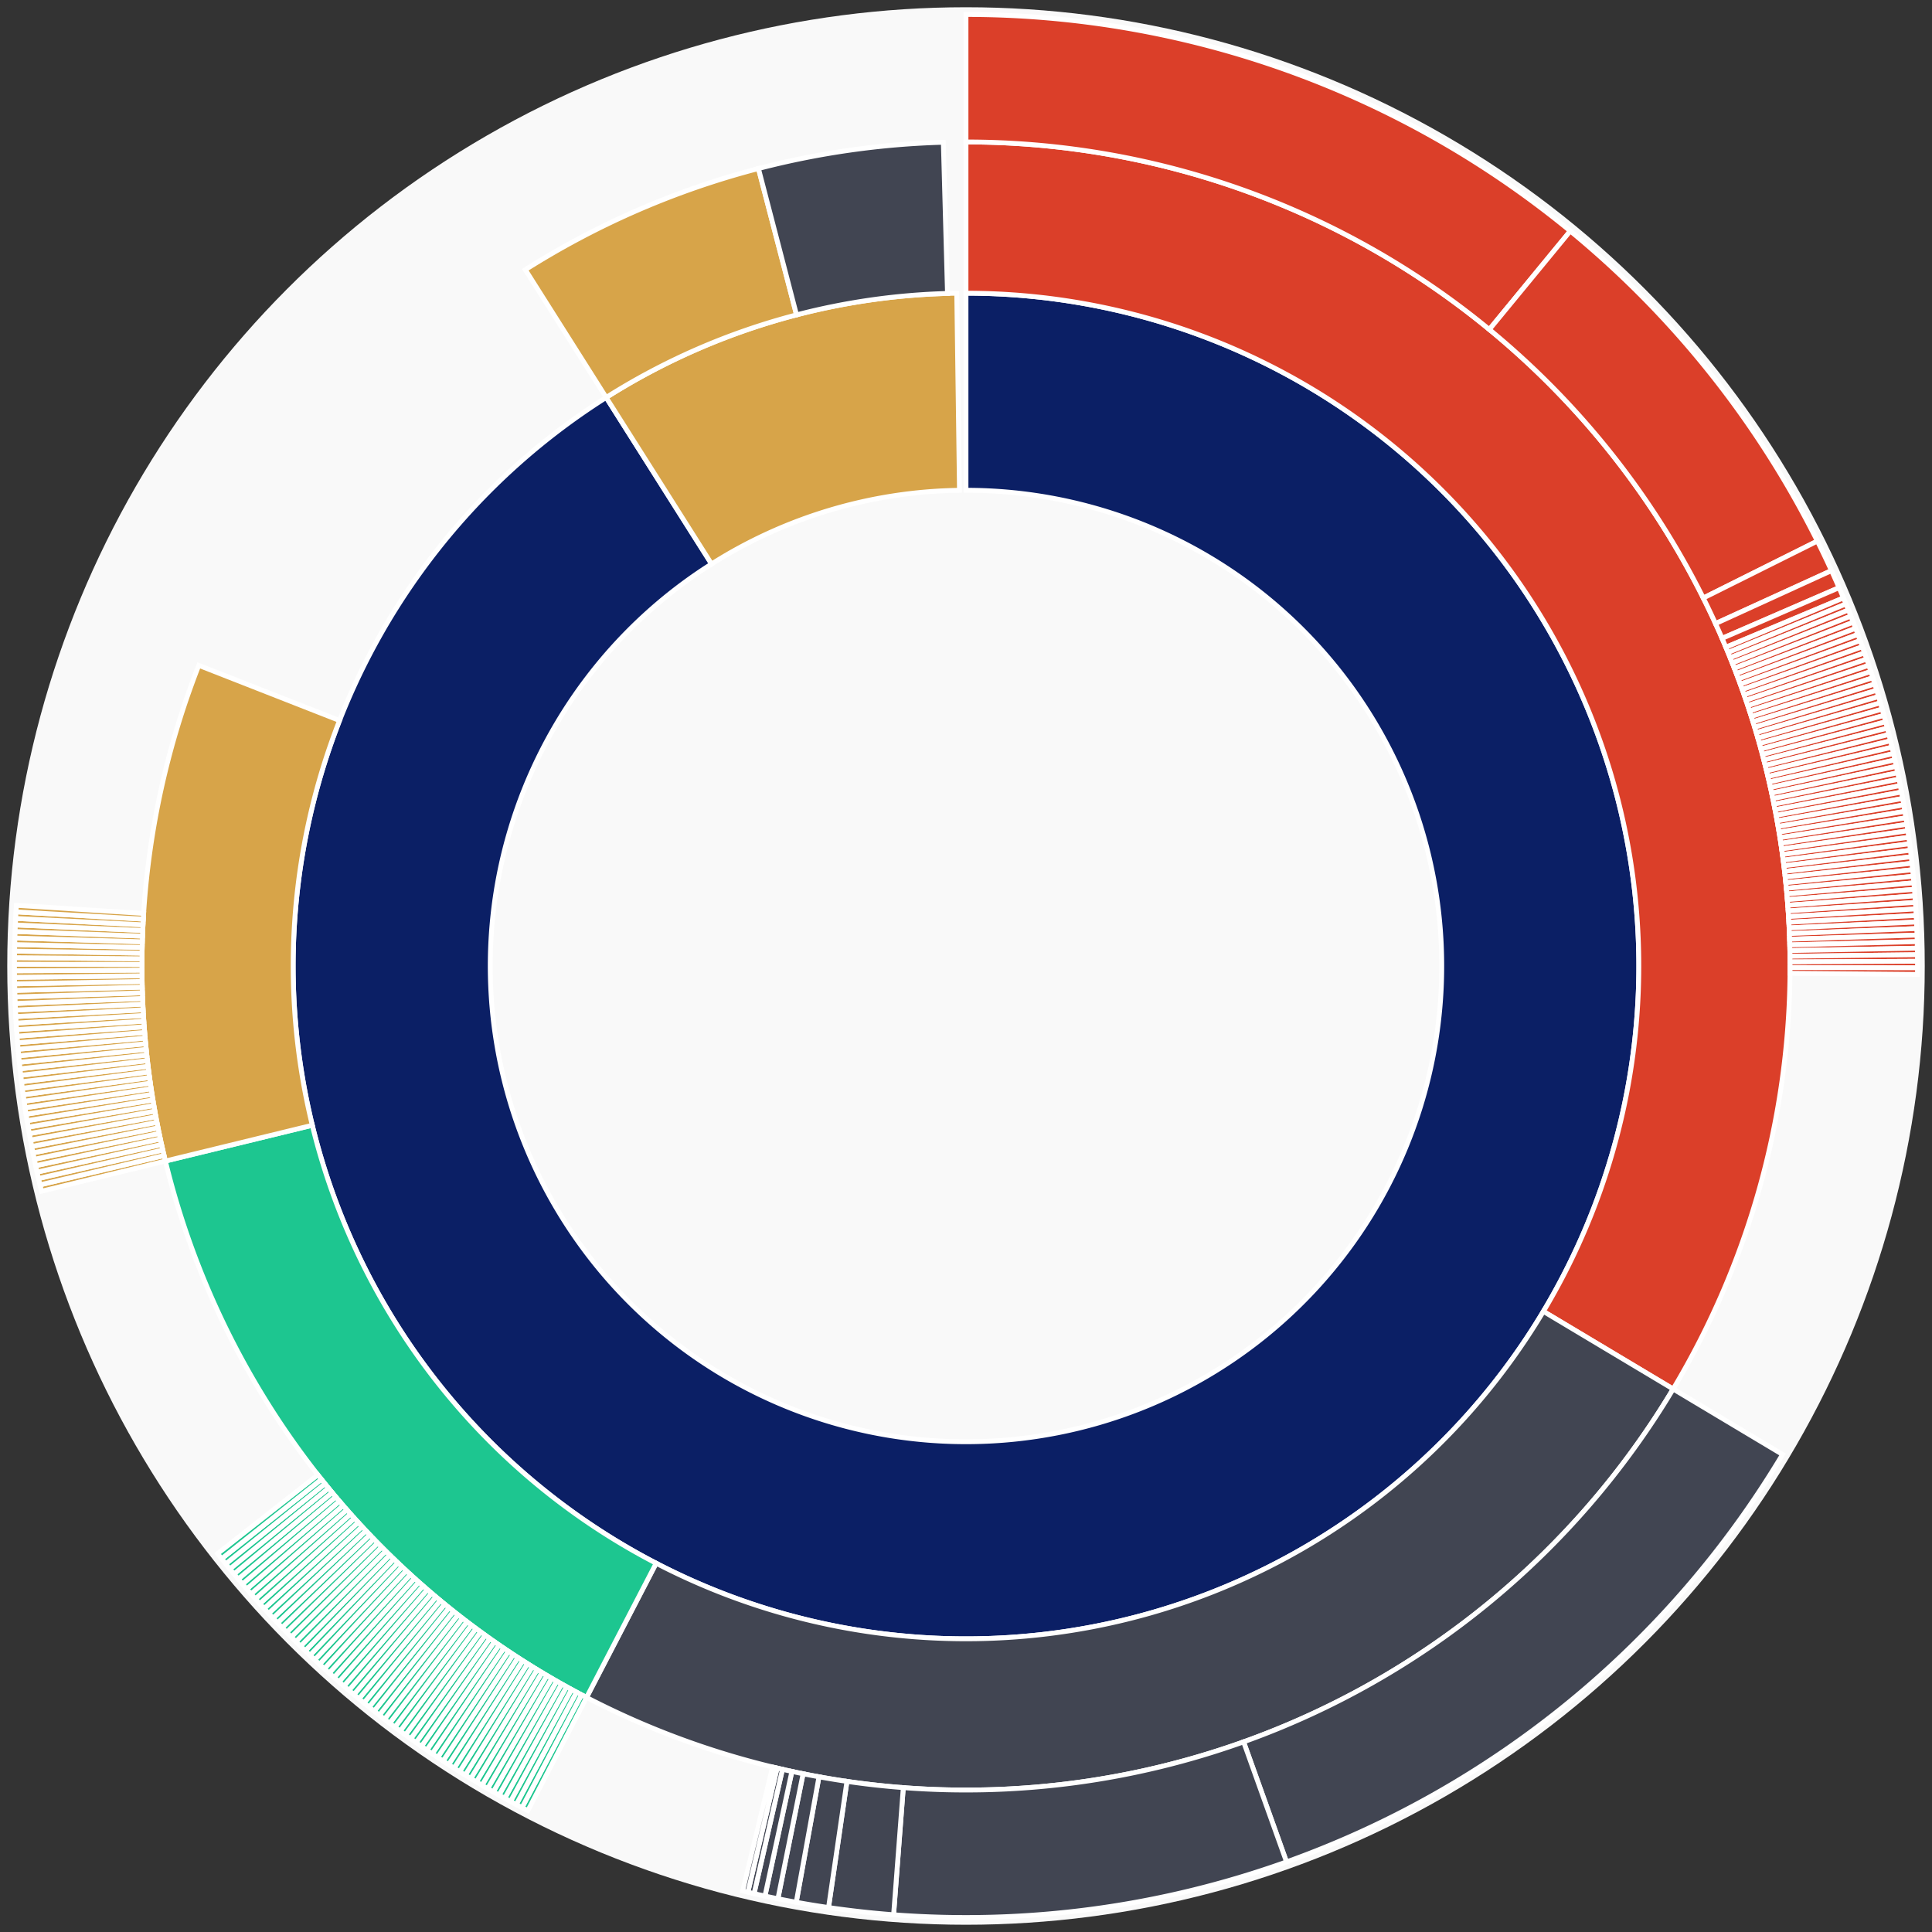 <svg xmlns="http://www.w3.org/2000/svg" width="400" height="400" id="block-7901180"><rect width="100%" height="100%" fill="#333333" stroke="none"/><g id="burst-container" transform="translate(200,200)"><circle r="197" style="fill: #f9f9f9; stroke: #f9f9f9; stroke-width: 3; opacity: 1;" id="circle-base"></circle><path display="none" d="M6.031385485800715e-15,-98.5A98.5,98.5,0,1,1,-6.031385485800715e-15,98.5A98.5,98.5,0,1,1,6.031385485800715e-15,-98.5Z" fill-rule="evenodd" id="p-type-root" style="stroke: #fff; opacity: 1;"></path><path d="M8.529667153919608e-15,-139.3A139.3,139.3,0,1,1,-74.496,-117.707L-52.677,-83.231A98.5,98.5,0,1,0,6.031385485800715e-15,-98.5Z" fill-rule="evenodd" style="fill: #0B1F65; stroke: #fff; opacity: 1;" id="p-type-data"></path><path d="M-74.496,-117.707A139.3,139.3,0,0,1,-1.917,-139.287L-1.356,-98.491A98.5,98.5,0,0,0,-52.677,-83.231Z" fill-rule="evenodd" style="fill: #D7A449; stroke: #fff; opacity: 1;" id="p-type-value"></path><path d="M1.0446666101440332e-14,-170.607A170.607,170.607,0,0,1,146.411,87.582L119.544,71.51A139.3,139.3,0,0,0,8.529667153919608e-15,-139.3Z" fill-rule="evenodd" style="fill: #DB3F29; stroke: #fff; opacity: 1;" id="p-type-functions"></path><path d="M146.411,87.582A170.607,170.607,0,0,1,-78.565,151.441L-64.148,123.651A139.3,139.3,0,0,0,119.544,71.51Z" fill-rule="evenodd" style="fill: #414552; stroke: #fff; opacity: 1;" id="p-type-ether"></path><path d="M-78.565,151.441A170.607,170.607,0,0,1,-165.759,40.383L-135.342,32.972A139.3,139.3,0,0,0,-64.148,123.651Z" fill-rule="evenodd" style="fill: #1DC690; stroke: #fff; opacity: 1;" id="p-type-logs"></path><path d="M-165.759,40.383A170.607,170.607,0,0,1,-158.847,-62.245L-129.698,-50.823A139.3,139.3,0,0,0,-135.342,32.972Z" fill-rule="evenodd" style="fill: #D7A449; stroke: #fff; opacity: 1;" id="p-type-tokenTransfers"></path><path d="M-91.239,-144.16A170.607,170.607,0,0,1,-42.97,-165.107L-35.084,-134.809A139.3,139.3,0,0,0,-74.496,-117.707Z" fill-rule="evenodd" style="fill: #D7A449; stroke: #fff; opacity: 1;" id="p-type-tokenTransfers"></path><path d="M-42.97,-165.107A170.607,170.607,0,0,1,-4.695,-170.542L-3.834,-139.247A139.3,139.3,0,0,0,-35.084,-134.809Z" fill-rule="evenodd" style="fill: #414552; stroke: #fff; opacity: 1;" id="p-type-ether"></path><path d="M1.206277097160143e-14,-197A197,197,0,0,1,125.112,-152.171L108.35,-131.784A170.607,170.607,0,0,0,1.0446666101440332e-14,-170.607Z" fill-rule="evenodd" style="fill: #DB3F29; stroke: #fff; opacity: 1;" id="p-type-functions"></path><path d="M125.112,-152.171A197,197,0,0,1,176.266,-87.973L152.651,-76.187A170.607,170.607,0,0,0,108.35,-131.784Z" fill-rule="evenodd" style="fill: #DB3F29; stroke: #fff; opacity: 1;" id="p-type-functions"></path><path d="M176.266,-87.973A197,197,0,0,1,179.187,-81.86L155.18,-70.893A170.607,170.607,0,0,0,152.651,-76.187Z" fill-rule="evenodd" style="fill: #DB3F29; stroke: #fff; opacity: 1;" id="p-type-functions"></path><path d="M179.187,-81.86A197,197,0,0,1,180.758,-78.329L156.541,-67.835A170.607,170.607,0,0,0,155.18,-70.893Z" fill-rule="evenodd" style="fill: #DB3F29; stroke: #fff; opacity: 1;" id="p-type-functions"></path><path d="M180.758,-78.329A197,197,0,0,1,181.664,-76.205L157.326,-65.995A170.607,170.607,0,0,0,156.541,-67.835Z" fill-rule="evenodd" style="fill: #DB3F29; stroke: #fff; opacity: 1;" id="p-type-functions"></path><path d="M181.664,-76.205A197,197,0,0,1,182.184,-74.953L157.776,-64.911A170.607,170.607,0,0,0,157.326,-65.995Z" fill-rule="evenodd" style="fill: #DB3F29; stroke: #fff; opacity: 1;" id="p-type-functions"></path><path d="M182.184,-74.953A197,197,0,0,1,182.696,-73.698L158.219,-63.824A170.607,170.607,0,0,0,157.776,-64.911Z" fill-rule="evenodd" style="fill: #DB3F29; stroke: #fff; opacity: 1;" id="p-type-functions"></path><path d="M182.696,-73.698A197,197,0,0,1,183.198,-72.439L158.654,-62.734A170.607,170.607,0,0,0,158.219,-63.824Z" fill-rule="evenodd" style="fill: #DB3F29; stroke: #fff; opacity: 1;" id="p-type-functions"></path><path d="M183.198,-72.439A197,197,0,0,1,183.692,-71.176L159.082,-61.641A170.607,170.607,0,0,0,158.654,-62.734Z" fill-rule="evenodd" style="fill: #DB3F29; stroke: #fff; opacity: 1;" id="p-type-functions"></path><path d="M183.692,-71.176A197,197,0,0,1,184.178,-69.911L159.503,-60.544A170.607,170.607,0,0,0,159.082,-61.641Z" fill-rule="evenodd" style="fill: #DB3F29; stroke: #fff; opacity: 1;" id="p-type-functions"></path><path d="M184.178,-69.911A197,197,0,0,1,184.655,-68.642L159.916,-59.445A170.607,170.607,0,0,0,159.503,-60.544Z" fill-rule="evenodd" style="fill: #DB3F29; stroke: #fff; opacity: 1;" id="p-type-functions"></path><path d="M184.655,-68.642A197,197,0,0,1,185.123,-67.369L160.321,-58.344A170.607,170.607,0,0,0,159.916,-59.445Z" fill-rule="evenodd" style="fill: #DB3F29; stroke: #fff; opacity: 1;" id="p-type-functions"></path><path d="M185.123,-67.369A197,197,0,0,1,185.582,-66.094L160.719,-57.239A170.607,170.607,0,0,0,160.321,-58.344Z" fill-rule="evenodd" style="fill: #DB3F29; stroke: #fff; opacity: 1;" id="p-type-functions"></path><path d="M185.582,-66.094A197,197,0,0,1,186.032,-64.815L161.109,-56.132A170.607,170.607,0,0,0,160.719,-57.239Z" fill-rule="evenodd" style="fill: #DB3F29; stroke: #fff; opacity: 1;" id="p-type-functions"></path><path d="M186.032,-64.815A197,197,0,0,1,186.474,-63.534L161.491,-55.022A170.607,170.607,0,0,0,161.109,-56.132Z" fill-rule="evenodd" style="fill: #DB3F29; stroke: #fff; opacity: 1;" id="p-type-functions"></path><path d="M186.474,-63.534A197,197,0,0,1,186.907,-62.249L161.866,-53.909A170.607,170.607,0,0,0,161.491,-55.022Z" fill-rule="evenodd" style="fill: #DB3F29; stroke: #fff; opacity: 1;" id="p-type-functions"></path><path d="M186.907,-62.249A197,197,0,0,1,187.33,-60.961L162.233,-52.794A170.607,170.607,0,0,0,161.866,-53.909Z" fill-rule="evenodd" style="fill: #DB3F29; stroke: #fff; opacity: 1;" id="p-type-functions"></path><path d="M187.33,-60.961A197,197,0,0,1,187.745,-59.671L162.592,-51.677A170.607,170.607,0,0,0,162.233,-52.794Z" fill-rule="evenodd" style="fill: #DB3F29; stroke: #fff; opacity: 1;" id="p-type-functions"></path><path d="M187.745,-59.671A197,197,0,0,1,188.152,-58.378L162.944,-50.557A170.607,170.607,0,0,0,162.592,-51.677Z" fill-rule="evenodd" style="fill: #DB3F29; stroke: #fff; opacity: 1;" id="p-type-functions"></path><path d="M188.152,-58.378A197,197,0,0,1,188.549,-57.082L163.288,-49.434A170.607,170.607,0,0,0,162.944,-50.557Z" fill-rule="evenodd" style="fill: #DB3F29; stroke: #fff; opacity: 1;" id="p-type-functions"></path><path d="M188.549,-57.082A197,197,0,0,1,188.937,-55.783L163.624,-48.309A170.607,170.607,0,0,0,163.288,-49.434Z" fill-rule="evenodd" style="fill: #DB3F29; stroke: #fff; opacity: 1;" id="p-type-functions"></path><path d="M188.937,-55.783A197,197,0,0,1,189.317,-54.481L163.953,-47.182A170.607,170.607,0,0,0,163.624,-48.309Z" fill-rule="evenodd" style="fill: #DB3F29; stroke: #fff; opacity: 1;" id="p-type-functions"></path><path d="M189.317,-54.481A197,197,0,0,1,189.687,-53.177L164.274,-46.053A170.607,170.607,0,0,0,163.953,-47.182Z" fill-rule="evenodd" style="fill: #DB3F29; stroke: #fff; opacity: 1;" id="p-type-functions"></path><path d="M189.687,-53.177A197,197,0,0,1,190.048,-51.871L164.587,-44.921A170.607,170.607,0,0,0,164.274,-46.053Z" fill-rule="evenodd" style="fill: #DB3F29; stroke: #fff; opacity: 1;" id="p-type-functions"></path><path d="M190.048,-51.871A197,197,0,0,1,190.401,-50.562L164.892,-43.788A170.607,170.607,0,0,0,164.587,-44.921Z" fill-rule="evenodd" style="fill: #DB3F29; stroke: #fff; opacity: 1;" id="p-type-functions"></path><path d="M190.401,-50.562A197,197,0,0,1,190.744,-49.251L165.189,-42.652A170.607,170.607,0,0,0,164.892,-43.788Z" fill-rule="evenodd" style="fill: #DB3F29; stroke: #fff; opacity: 1;" id="p-type-functions"></path><path d="M190.744,-49.251A197,197,0,0,1,191.079,-47.937L165.479,-41.514A170.607,170.607,0,0,0,165.189,-42.652Z" fill-rule="evenodd" style="fill: #DB3F29; stroke: #fff; opacity: 1;" id="p-type-functions"></path><path d="M191.079,-47.937A197,197,0,0,1,191.404,-46.621L165.761,-40.375A170.607,170.607,0,0,0,165.479,-41.514Z" fill-rule="evenodd" style="fill: #DB3F29; stroke: #fff; opacity: 1;" id="p-type-functions"></path><path d="M191.404,-46.621A197,197,0,0,1,191.72,-45.303L166.035,-39.233A170.607,170.607,0,0,0,165.761,-40.375Z" fill-rule="evenodd" style="fill: #DB3F29; stroke: #fff; opacity: 1;" id="p-type-functions"></path><path d="M191.72,-45.303A197,197,0,0,1,192.027,-43.982L166.301,-38.09A170.607,170.607,0,0,0,166.035,-39.233Z" fill-rule="evenodd" style="fill: #DB3F29; stroke: #fff; opacity: 1;" id="p-type-functions"></path><path d="M192.027,-43.982A197,197,0,0,1,192.326,-42.66L166.559,-36.945A170.607,170.607,0,0,0,166.301,-38.09Z" fill-rule="evenodd" style="fill: #DB3F29; stroke: #fff; opacity: 1;" id="p-type-functions"></path><path d="M192.326,-42.66A197,197,0,0,1,192.615,-41.335L166.809,-35.798A170.607,170.607,0,0,0,166.559,-36.945Z" fill-rule="evenodd" style="fill: #DB3F29; stroke: #fff; opacity: 1;" id="p-type-functions"></path><path d="M192.615,-41.335A197,197,0,0,1,192.894,-40.009L167.052,-34.649A170.607,170.607,0,0,0,166.809,-35.798Z" fill-rule="evenodd" style="fill: #DB3F29; stroke: #fff; opacity: 1;" id="p-type-functions"></path><path d="M192.894,-40.009A197,197,0,0,1,193.165,-38.681L167.286,-33.499A170.607,170.607,0,0,0,167.052,-34.649Z" fill-rule="evenodd" style="fill: #DB3F29; stroke: #fff; opacity: 1;" id="p-type-functions"></path><path d="M193.165,-38.681A197,197,0,0,1,193.427,-37.351L167.513,-32.347A170.607,170.607,0,0,0,167.286,-33.499Z" fill-rule="evenodd" style="fill: #DB3F29; stroke: #fff; opacity: 1;" id="p-type-functions"></path><path d="M193.427,-37.351A197,197,0,0,1,193.679,-36.019L167.731,-31.193A170.607,170.607,0,0,0,167.513,-32.347Z" fill-rule="evenodd" style="fill: #DB3F29; stroke: #fff; opacity: 1;" id="p-type-functions"></path><path d="M193.679,-36.019A197,197,0,0,1,193.922,-34.685L167.942,-30.038A170.607,170.607,0,0,0,167.731,-31.193Z" fill-rule="evenodd" style="fill: #DB3F29; stroke: #fff; opacity: 1;" id="p-type-functions"></path><path d="M193.922,-34.685A197,197,0,0,1,194.157,-33.35L168.145,-28.882A170.607,170.607,0,0,0,167.942,-30.038Z" fill-rule="evenodd" style="fill: #DB3F29; stroke: #fff; opacity: 1;" id="p-type-functions"></path><path d="M194.157,-33.35A197,197,0,0,1,194.381,-32.013L168.339,-27.724A170.607,170.607,0,0,0,168.145,-28.882Z" fill-rule="evenodd" style="fill: #DB3F29; stroke: #fff; opacity: 1;" id="p-type-functions"></path><path d="M194.381,-32.013A197,197,0,0,1,194.597,-30.675L168.526,-26.565A170.607,170.607,0,0,0,168.339,-27.724Z" fill-rule="evenodd" style="fill: #DB3F29; stroke: #fff; opacity: 1;" id="p-type-functions"></path><path d="M194.597,-30.675A197,197,0,0,1,194.804,-29.335L168.705,-25.405A170.607,170.607,0,0,0,168.526,-26.565Z" fill-rule="evenodd" style="fill: #DB3F29; stroke: #fff; opacity: 1;" id="p-type-functions"></path><path d="M194.804,-29.335A197,197,0,0,1,195.001,-27.994L168.876,-24.243A170.607,170.607,0,0,0,168.705,-25.405Z" fill-rule="evenodd" style="fill: #DB3F29; stroke: #fff; opacity: 1;" id="p-type-functions"></path><path d="M195.001,-27.994A197,197,0,0,1,195.189,-26.651L169.039,-23.081A170.607,170.607,0,0,0,168.876,-24.243Z" fill-rule="evenodd" style="fill: #DB3F29; stroke: #fff; opacity: 1;" id="p-type-functions"></path><path d="M195.189,-26.651A197,197,0,0,1,195.368,-25.308L169.193,-21.917A170.607,170.607,0,0,0,169.039,-23.081Z" fill-rule="evenodd" style="fill: #DB3F29; stroke: #fff; opacity: 1;" id="p-type-functions"></path><path d="M195.368,-25.308A197,197,0,0,1,195.537,-23.963L169.34,-20.752A170.607,170.607,0,0,0,169.193,-21.917Z" fill-rule="evenodd" style="fill: #DB3F29; stroke: #fff; opacity: 1;" id="p-type-functions"></path><path d="M195.537,-23.963A197,197,0,0,1,195.697,-22.617L169.479,-19.587A170.607,170.607,0,0,0,169.34,-20.752Z" fill-rule="evenodd" style="fill: #DB3F29; stroke: #fff; opacity: 1;" id="p-type-functions"></path><path d="M195.697,-22.617A197,197,0,0,1,195.848,-21.269L169.61,-18.42A170.607,170.607,0,0,0,169.479,-19.587Z" fill-rule="evenodd" style="fill: #DB3F29; stroke: #fff; opacity: 1;" id="p-type-functions"></path><path d="M195.848,-21.269A197,197,0,0,1,195.99,-19.921L169.732,-17.252A170.607,170.607,0,0,0,169.61,-18.42Z" fill-rule="evenodd" style="fill: #DB3F29; stroke: #fff; opacity: 1;" id="p-type-functions"></path><path d="M195.99,-19.921A197,197,0,0,1,196.123,-18.572L169.847,-16.084A170.607,170.607,0,0,0,169.732,-17.252Z" fill-rule="evenodd" style="fill: #DB3F29; stroke: #fff; opacity: 1;" id="p-type-functions"></path><path d="M196.123,-18.572A197,197,0,0,1,196.246,-17.222L169.954,-14.915A170.607,170.607,0,0,0,169.847,-16.084Z" fill-rule="evenodd" style="fill: #DB3F29; stroke: #fff; opacity: 1;" id="p-type-functions"></path><path d="M196.246,-17.222A197,197,0,0,1,196.36,-15.871L170.052,-13.745A170.607,170.607,0,0,0,169.954,-14.915Z" fill-rule="evenodd" style="fill: #DB3F29; stroke: #fff; opacity: 1;" id="p-type-functions"></path><path d="M196.36,-15.871A197,197,0,0,1,196.464,-14.52L170.143,-12.575A170.607,170.607,0,0,0,170.052,-13.745Z" fill-rule="evenodd" style="fill: #DB3F29; stroke: #fff; opacity: 1;" id="p-type-functions"></path><path d="M196.464,-14.52A197,197,0,0,1,196.559,-13.168L170.225,-11.403A170.607,170.607,0,0,0,170.143,-12.575Z" fill-rule="evenodd" style="fill: #DB3F29; stroke: #fff; opacity: 1;" id="p-type-functions"></path><path d="M196.559,-13.168A197,197,0,0,1,196.645,-11.815L170.3,-10.232A170.607,170.607,0,0,0,170.225,-11.403Z" fill-rule="evenodd" style="fill: #DB3F29; stroke: #fff; opacity: 1;" id="p-type-functions"></path><path d="M196.645,-11.815A197,197,0,0,1,196.722,-10.461L170.366,-9.06A170.607,170.607,0,0,0,170.3,-10.232Z" fill-rule="evenodd" style="fill: #DB3F29; stroke: #fff; opacity: 1;" id="p-type-functions"></path><path d="M196.722,-10.461A197,197,0,0,1,196.789,-9.107L170.425,-7.887A170.607,170.607,0,0,0,170.366,-9.06Z" fill-rule="evenodd" style="fill: #DB3F29; stroke: #fff; opacity: 1;" id="p-type-functions"></path><path d="M196.789,-9.107A197,197,0,0,1,196.847,-7.753L170.475,-6.714A170.607,170.607,0,0,0,170.425,-7.887Z" fill-rule="evenodd" style="fill: #DB3F29; stroke: #fff; opacity: 1;" id="p-type-functions"></path><path d="M196.847,-7.753A197,197,0,0,1,196.896,-6.398L170.517,-5.541A170.607,170.607,0,0,0,170.475,-6.714Z" fill-rule="evenodd" style="fill: #DB3F29; stroke: #fff; opacity: 1;" id="p-type-functions"></path><path d="M196.896,-6.398A197,197,0,0,1,196.935,-5.043L170.551,-4.368A170.607,170.607,0,0,0,170.517,-5.541Z" fill-rule="evenodd" style="fill: #DB3F29; stroke: #fff; opacity: 1;" id="p-type-functions"></path><path d="M196.935,-5.043A197,197,0,0,1,196.965,-3.688L170.577,-3.194A170.607,170.607,0,0,0,170.551,-4.368Z" fill-rule="evenodd" style="fill: #DB3F29; stroke: #fff; opacity: 1;" id="p-type-functions"></path><path d="M196.965,-3.688A197,197,0,0,1,196.986,-2.333L170.595,-2.02A170.607,170.607,0,0,0,170.577,-3.194Z" fill-rule="evenodd" style="fill: #DB3F29; stroke: #fff; opacity: 1;" id="p-type-functions"></path><path d="M196.986,-2.333A197,197,0,0,1,196.998,-0.977L170.605,-0.846A170.607,170.607,0,0,0,170.595,-2.02Z" fill-rule="evenodd" style="fill: #DB3F29; stroke: #fff; opacity: 1;" id="p-type-functions"></path><path d="M196.998,-0.977A197,197,0,0,1,197,0.379L170.607,0.328A170.607,170.607,0,0,0,170.605,-0.846Z" fill-rule="evenodd" style="fill: #DB3F29; stroke: #fff; opacity: 1;" id="p-type-functions"></path><path d="M197,0.379A197,197,0,0,1,196.992,1.734L170.6,1.502A170.607,170.607,0,0,0,170.607,0.328Z" fill-rule="evenodd" style="fill: #DB3F29; stroke: #fff; opacity: 1;" id="p-type-functions"></path><path d="M169.061,101.131A197,197,0,0,1,66.363,185.486L57.472,160.635A170.607,170.607,0,0,0,146.411,87.582Z" fill-rule="evenodd" style="fill: #414552; stroke: #fff; opacity: 1;" id="p-type-ether"></path><path d="M66.363,185.486A197,197,0,0,1,-14.99,196.429L-12.982,170.112A170.607,170.607,0,0,0,57.472,160.635Z" fill-rule="evenodd" style="fill: #414552; stroke: #fff; opacity: 1;" id="p-type-ether"></path><path d="M-14.99,196.429A197,197,0,0,1,-28.461,194.933L-24.648,168.817A170.607,170.607,0,0,0,-12.982,170.112Z" fill-rule="evenodd" style="fill: #414552; stroke: #fff; opacity: 1;" id="p-type-ether"></path><path d="M-28.461,194.933A197,197,0,0,1,-35.147,193.839L-30.438,167.87A170.607,170.607,0,0,0,-24.648,168.817Z" fill-rule="evenodd" style="fill: #414552; stroke: #fff; opacity: 1;" id="p-type-ether"></path><path d="M-35.147,193.839A197,197,0,0,1,-38.943,193.113L-33.726,167.24A170.607,170.607,0,0,0,-30.438,167.87Z" fill-rule="evenodd" style="fill: #414552; stroke: #fff; opacity: 1;" id="p-type-ether"></path><path d="M-38.943,193.113A197,197,0,0,1,-41.623,192.553L-36.047,166.755A170.607,170.607,0,0,0,-33.726,167.24Z" fill-rule="evenodd" style="fill: #414552; stroke: #fff; opacity: 1;" id="p-type-ether"></path><path d="M-41.623,192.553A197,197,0,0,1,-43.878,192.051L-37.999,166.321A170.607,170.607,0,0,0,-36.047,166.755Z" fill-rule="evenodd" style="fill: #414552; stroke: #fff; opacity: 1;" id="p-type-ether"></path><path d="M-43.878,192.051A197,197,0,0,1,-45.16,191.754L-39.109,166.064A170.607,170.607,0,0,0,-37.999,166.321Z" fill-rule="evenodd" style="fill: #414552; stroke: #fff; opacity: 1;" id="p-type-ether"></path><path d="M-45.16,191.754A197,197,0,0,1,-46.238,191.497L-40.043,165.841A170.607,170.607,0,0,0,-39.109,166.064Z" fill-rule="evenodd" style="fill: #414552; stroke: #fff; opacity: 1;" id="p-type-ether"></path><path d="M-90.719,174.869A197,197,0,0,1,-91.92,174.24L-79.605,150.897A170.607,170.607,0,0,0,-78.565,151.441Z" fill-rule="evenodd" style="fill: #1DC690; stroke: #fff; opacity: 1;" id="p-type-logs"></path><path d="M-91.92,174.24A197,197,0,0,1,-93.117,173.604L-80.642,150.345A170.607,170.607,0,0,0,-79.605,150.897Z" fill-rule="evenodd" style="fill: #1DC690; stroke: #fff; opacity: 1;" id="p-type-logs"></path><path d="M-93.117,173.604A197,197,0,0,1,-94.309,172.959L-81.674,149.787A170.607,170.607,0,0,0,-80.642,150.345Z" fill-rule="evenodd" style="fill: #1DC690; stroke: #fff; opacity: 1;" id="p-type-logs"></path><path d="M-94.309,172.959A197,197,0,0,1,-95.497,172.306L-82.703,149.221A170.607,170.607,0,0,0,-81.674,149.787Z" fill-rule="evenodd" style="fill: #1DC690; stroke: #fff; opacity: 1;" id="p-type-logs"></path><path d="M-95.497,172.306A197,197,0,0,1,-96.681,171.645L-83.728,148.649A170.607,170.607,0,0,0,-82.703,149.221Z" fill-rule="evenodd" style="fill: #1DC690; stroke: #fff; opacity: 1;" id="p-type-logs"></path><path d="M-96.681,171.645A197,197,0,0,1,-97.859,170.975L-84.749,148.069A170.607,170.607,0,0,0,-83.728,148.649Z" fill-rule="evenodd" style="fill: #1DC690; stroke: #fff; opacity: 1;" id="p-type-logs"></path><path d="M-97.859,170.975A197,197,0,0,1,-99.034,170.298L-85.766,147.482A170.607,170.607,0,0,0,-84.749,148.069Z" fill-rule="evenodd" style="fill: #1DC690; stroke: #fff; opacity: 1;" id="p-type-logs"></path><path d="M-99.034,170.298A197,197,0,0,1,-100.203,169.612L-86.778,146.889A170.607,170.607,0,0,0,-85.766,147.482Z" fill-rule="evenodd" style="fill: #1DC690; stroke: #fff; opacity: 1;" id="p-type-logs"></path><path d="M-100.203,169.612A197,197,0,0,1,-101.368,168.919L-87.787,146.288A170.607,170.607,0,0,0,-86.778,146.889Z" fill-rule="evenodd" style="fill: #1DC690; stroke: #fff; opacity: 1;" id="p-type-logs"></path><path d="M-101.368,168.919A197,197,0,0,1,-102.528,168.217L-88.792,145.68A170.607,170.607,0,0,0,-87.787,146.288Z" fill-rule="evenodd" style="fill: #1DC690; stroke: #fff; opacity: 1;" id="p-type-logs"></path><path d="M-102.528,168.217A197,197,0,0,1,-103.683,167.508L-89.792,145.066A170.607,170.607,0,0,0,-88.792,145.68Z" fill-rule="evenodd" style="fill: #1DC690; stroke: #fff; opacity: 1;" id="p-type-logs"></path><path d="M-103.683,167.508A197,197,0,0,1,-104.833,166.79L-90.788,144.445A170.607,170.607,0,0,0,-89.792,145.066Z" fill-rule="evenodd" style="fill: #1DC690; stroke: #fff; opacity: 1;" id="p-type-logs"></path><path d="M-104.833,166.79A197,197,0,0,1,-105.978,166.065L-91.78,143.817A170.607,170.607,0,0,0,-90.788,144.445Z" fill-rule="evenodd" style="fill: #1DC690; stroke: #fff; opacity: 1;" id="p-type-logs"></path><path d="M-105.978,166.065A197,197,0,0,1,-107.118,165.332L-92.767,143.182A170.607,170.607,0,0,0,-91.78,143.817Z" fill-rule="evenodd" style="fill: #1DC690; stroke: #fff; opacity: 1;" id="p-type-logs"></path><path d="M-107.118,165.332A197,197,0,0,1,-108.254,164.591L-93.75,142.54A170.607,170.607,0,0,0,-92.767,143.182Z" fill-rule="evenodd" style="fill: #1DC690; stroke: #fff; opacity: 1;" id="p-type-logs"></path><path d="M-108.254,164.591A197,197,0,0,1,-109.384,163.842L-94.729,141.891A170.607,170.607,0,0,0,-93.75,142.54Z" fill-rule="evenodd" style="fill: #1DC690; stroke: #fff; opacity: 1;" id="p-type-logs"></path><path d="M-109.384,163.842A197,197,0,0,1,-110.508,163.086L-95.703,141.236A170.607,170.607,0,0,0,-94.729,141.891Z" fill-rule="evenodd" style="fill: #1DC690; stroke: #fff; opacity: 1;" id="p-type-logs"></path><path d="M-110.508,163.086A197,197,0,0,1,-111.628,162.321L-96.673,140.574A170.607,170.607,0,0,0,-95.703,141.236Z" fill-rule="evenodd" style="fill: #1DC690; stroke: #fff; opacity: 1;" id="p-type-logs"></path><path d="M-111.628,162.321A197,197,0,0,1,-112.742,161.549L-97.638,139.906A170.607,170.607,0,0,0,-96.673,140.574Z" fill-rule="evenodd" style="fill: #1DC690; stroke: #fff; opacity: 1;" id="p-type-logs"></path><path d="M-112.742,161.549A197,197,0,0,1,-113.851,160.77L-98.598,139.231A170.607,170.607,0,0,0,-97.638,139.906Z" fill-rule="evenodd" style="fill: #1DC690; stroke: #fff; opacity: 1;" id="p-type-logs"></path><path d="M-113.851,160.77A197,197,0,0,1,-114.955,159.982L-99.554,138.549A170.607,170.607,0,0,0,-98.598,139.231Z" fill-rule="evenodd" style="fill: #1DC690; stroke: #fff; opacity: 1;" id="p-type-logs"></path><path d="M-114.955,159.982A197,197,0,0,1,-116.053,159.188L-100.505,137.861A170.607,170.607,0,0,0,-99.554,138.549Z" fill-rule="evenodd" style="fill: #1DC690; stroke: #fff; opacity: 1;" id="p-type-logs"></path><path d="M-116.053,159.188A197,197,0,0,1,-117.146,158.385L-101.451,137.166A170.607,170.607,0,0,0,-100.505,137.861Z" fill-rule="evenodd" style="fill: #1DC690; stroke: #fff; opacity: 1;" id="p-type-logs"></path><path d="M-117.146,158.385A197,197,0,0,1,-118.233,157.575L-102.393,136.464A170.607,170.607,0,0,0,-101.451,137.166Z" fill-rule="evenodd" style="fill: #1DC690; stroke: #fff; opacity: 1;" id="p-type-logs"></path><path d="M-118.233,157.575A197,197,0,0,1,-119.314,156.758L-103.329,135.756A170.607,170.607,0,0,0,-102.393,136.464Z" fill-rule="evenodd" style="fill: #1DC690; stroke: #fff; opacity: 1;" id="p-type-logs"></path><path d="M-119.314,156.758A197,197,0,0,1,-120.39,155.933L-104.261,135.042A170.607,170.607,0,0,0,-103.329,135.756Z" fill-rule="evenodd" style="fill: #1DC690; stroke: #fff; opacity: 1;" id="p-type-logs"></path><path d="M-120.39,155.933A197,197,0,0,1,-121.46,155.101L-105.188,134.322A170.607,170.607,0,0,0,-104.261,135.042Z" fill-rule="evenodd" style="fill: #1DC690; stroke: #fff; opacity: 1;" id="p-type-logs"></path><path d="M-121.46,155.101A197,197,0,0,1,-122.525,154.262L-106.109,133.595A170.607,170.607,0,0,0,-105.188,134.322Z" fill-rule="evenodd" style="fill: #1DC690; stroke: #fff; opacity: 1;" id="p-type-logs"></path><path d="M-122.525,154.262A197,197,0,0,1,-123.583,153.415L-107.026,132.861A170.607,170.607,0,0,0,-106.109,133.595Z" fill-rule="evenodd" style="fill: #1DC690; stroke: #fff; opacity: 1;" id="p-type-logs"></path><path d="M-123.583,153.415A197,197,0,0,1,-124.636,152.561L-107.938,132.122A170.607,170.607,0,0,0,-107.026,132.861Z" fill-rule="evenodd" style="fill: #1DC690; stroke: #fff; opacity: 1;" id="p-type-logs"></path><path d="M-124.636,152.561A197,197,0,0,1,-125.683,151.7L-108.845,131.376A170.607,170.607,0,0,0,-107.938,132.122Z" fill-rule="evenodd" style="fill: #1DC690; stroke: #fff; opacity: 1;" id="p-type-logs"></path><path d="M-125.683,151.7A197,197,0,0,1,-126.724,150.831L-109.746,130.624A170.607,170.607,0,0,0,-108.845,131.376Z" fill-rule="evenodd" style="fill: #1DC690; stroke: #fff; opacity: 1;" id="p-type-logs"></path><path d="M-126.724,150.831A197,197,0,0,1,-127.759,149.956L-110.642,129.865A170.607,170.607,0,0,0,-109.746,130.624Z" fill-rule="evenodd" style="fill: #1DC690; stroke: #fff; opacity: 1;" id="p-type-logs"></path><path d="M-127.759,149.956A197,197,0,0,1,-128.787,149.073L-111.533,129.101A170.607,170.607,0,0,0,-110.642,129.865Z" fill-rule="evenodd" style="fill: #1DC690; stroke: #fff; opacity: 1;" id="p-type-logs"></path><path d="M-128.787,149.073A197,197,0,0,1,-129.81,148.183L-112.419,128.331A170.607,170.607,0,0,0,-111.533,129.101Z" fill-rule="evenodd" style="fill: #1DC690; stroke: #fff; opacity: 1;" id="p-type-logs"></path><path d="M-129.81,148.183A197,197,0,0,1,-130.827,147.287L-113.299,127.554A170.607,170.607,0,0,0,-112.419,128.331Z" fill-rule="evenodd" style="fill: #1DC690; stroke: #fff; opacity: 1;" id="p-type-logs"></path><path d="M-130.827,147.287A197,197,0,0,1,-131.837,146.383L-114.174,126.771A170.607,170.607,0,0,0,-113.299,127.554Z" fill-rule="evenodd" style="fill: #1DC690; stroke: #fff; opacity: 1;" id="p-type-logs"></path><path d="M-131.837,146.383A197,197,0,0,1,-132.841,145.472L-115.044,125.983A170.607,170.607,0,0,0,-114.174,126.771Z" fill-rule="evenodd" style="fill: #1DC690; stroke: #fff; opacity: 1;" id="p-type-logs"></path><path d="M-132.841,145.472A197,197,0,0,1,-133.839,144.555L-115.908,125.188A170.607,170.607,0,0,0,-115.044,125.983Z" fill-rule="evenodd" style="fill: #1DC690; stroke: #fff; opacity: 1;" id="p-type-logs"></path><path d="M-133.839,144.555A197,197,0,0,1,-134.831,143.63L-116.767,124.387A170.607,170.607,0,0,0,-115.908,125.188Z" fill-rule="evenodd" style="fill: #1DC690; stroke: #fff; opacity: 1;" id="p-type-logs"></path><path d="M-134.831,143.63A197,197,0,0,1,-135.816,142.699L-117.62,123.581A170.607,170.607,0,0,0,-116.767,124.387Z" fill-rule="evenodd" style="fill: #1DC690; stroke: #fff; opacity: 1;" id="p-type-logs"></path><path d="M-135.816,142.699A197,197,0,0,1,-136.795,141.761L-118.468,122.769A170.607,170.607,0,0,0,-117.62,123.581Z" fill-rule="evenodd" style="fill: #1DC690; stroke: #fff; opacity: 1;" id="p-type-logs"></path><path d="M-136.795,141.761A197,197,0,0,1,-137.767,140.816L-119.31,121.951A170.607,170.607,0,0,0,-118.468,122.769Z" fill-rule="evenodd" style="fill: #1DC690; stroke: #fff; opacity: 1;" id="p-type-logs"></path><path d="M-137.767,140.816A197,197,0,0,1,-138.733,139.865L-120.146,121.127A170.607,170.607,0,0,0,-119.31,121.951Z" fill-rule="evenodd" style="fill: #1DC690; stroke: #fff; opacity: 1;" id="p-type-logs"></path><path d="M-138.733,139.865A197,197,0,0,1,-139.692,138.907L-120.977,120.297A170.607,170.607,0,0,0,-120.146,121.127Z" fill-rule="evenodd" style="fill: #1DC690; stroke: #fff; opacity: 1;" id="p-type-logs"></path><path d="M-139.692,138.907A197,197,0,0,1,-140.644,137.943L-121.802,119.462A170.607,170.607,0,0,0,-120.977,120.297Z" fill-rule="evenodd" style="fill: #1DC690; stroke: #fff; opacity: 1;" id="p-type-logs"></path><path d="M-140.644,137.943A197,197,0,0,1,-141.59,136.972L-122.621,118.621A170.607,170.607,0,0,0,-121.802,119.462Z" fill-rule="evenodd" style="fill: #1DC690; stroke: #fff; opacity: 1;" id="p-type-logs"></path><path d="M-141.59,136.972A197,197,0,0,1,-142.529,135.994L-123.434,117.774A170.607,170.607,0,0,0,-122.621,118.621Z" fill-rule="evenodd" style="fill: #1DC690; stroke: #fff; opacity: 1;" id="p-type-logs"></path><path d="M-142.529,135.994A197,197,0,0,1,-143.462,135.01L-124.242,116.922A170.607,170.607,0,0,0,-123.434,117.774Z" fill-rule="evenodd" style="fill: #1DC690; stroke: #fff; opacity: 1;" id="p-type-logs"></path><path d="M-143.462,135.01A197,197,0,0,1,-144.387,134.02L-125.043,116.064A170.607,170.607,0,0,0,-124.242,116.922Z" fill-rule="evenodd" style="fill: #1DC690; stroke: #fff; opacity: 1;" id="p-type-logs"></path><path d="M-144.387,134.02A197,197,0,0,1,-145.306,133.023L-125.839,115.201A170.607,170.607,0,0,0,-125.043,116.064Z" fill-rule="evenodd" style="fill: #1DC690; stroke: #fff; opacity: 1;" id="p-type-logs"></path><path d="M-145.306,133.023A197,197,0,0,1,-146.218,132.02L-126.629,114.333A170.607,170.607,0,0,0,-125.839,115.201Z" fill-rule="evenodd" style="fill: #1DC690; stroke: #fff; opacity: 1;" id="p-type-logs"></path><path d="M-146.218,132.02A197,197,0,0,1,-147.123,131.011L-127.412,113.459A170.607,170.607,0,0,0,-126.629,114.333Z" fill-rule="evenodd" style="fill: #1DC690; stroke: #fff; opacity: 1;" id="p-type-logs"></path><path d="M-147.123,131.011A197,197,0,0,1,-148.021,129.995L-128.19,112.579A170.607,170.607,0,0,0,-127.412,113.459Z" fill-rule="evenodd" style="fill: #1DC690; stroke: #fff; opacity: 1;" id="p-type-logs"></path><path d="M-148.021,129.995A197,197,0,0,1,-148.912,128.974L-128.962,111.694A170.607,170.607,0,0,0,-128.19,112.579Z" fill-rule="evenodd" style="fill: #1DC690; stroke: #fff; opacity: 1;" id="p-type-logs"></path><path d="M-148.912,128.974A197,197,0,0,1,-149.796,127.946L-129.727,110.804A170.607,170.607,0,0,0,-128.962,111.694Z" fill-rule="evenodd" style="fill: #1DC690; stroke: #fff; opacity: 1;" id="p-type-logs"></path><path d="M-149.796,127.946A197,197,0,0,1,-150.673,126.912L-130.487,109.909A170.607,170.607,0,0,0,-129.727,110.804Z" fill-rule="evenodd" style="fill: #1DC690; stroke: #fff; opacity: 1;" id="p-type-logs"></path><path d="M-150.673,126.912A197,197,0,0,1,-151.543,125.872L-131.24,109.009A170.607,170.607,0,0,0,-130.487,109.909Z" fill-rule="evenodd" style="fill: #1DC690; stroke: #fff; opacity: 1;" id="p-type-logs"></path><path d="M-151.543,125.872A197,197,0,0,1,-152.405,124.826L-131.987,108.103A170.607,170.607,0,0,0,-131.24,109.009Z" fill-rule="evenodd" style="fill: #1DC690; stroke: #fff; opacity: 1;" id="p-type-logs"></path><path d="M-152.405,124.826A197,197,0,0,1,-153.261,123.775L-132.728,107.192A170.607,170.607,0,0,0,-131.987,108.103Z" fill-rule="evenodd" style="fill: #1DC690; stroke: #fff; opacity: 1;" id="p-type-logs"></path><path d="M-153.261,123.775A197,197,0,0,1,-154.109,122.717L-133.462,106.276A170.607,170.607,0,0,0,-132.728,107.192Z" fill-rule="evenodd" style="fill: #1DC690; stroke: #fff; opacity: 1;" id="p-type-logs"></path><path d="M-154.109,122.717A197,197,0,0,1,-154.949,121.654L-134.19,105.355A170.607,170.607,0,0,0,-133.462,106.276Z" fill-rule="evenodd" style="fill: #1DC690; stroke: #fff; opacity: 1;" id="p-type-logs"></path><path d="M-191.402,46.63A197,197,0,0,1,-191.718,45.312L-166.033,39.241A170.607,170.607,0,0,0,-165.759,40.383Z" fill-rule="evenodd" style="fill: #D7A449; stroke: #fff; opacity: 1;" id="p-type-tokenTransfers"></path><path d="M-191.718,45.312A197,197,0,0,1,-192.025,43.991L-166.299,38.098A170.607,170.607,0,0,0,-166.033,39.241Z" fill-rule="evenodd" style="fill: #D7A449; stroke: #fff; opacity: 1;" id="p-type-tokenTransfers"></path><path d="M-192.025,43.991A197,197,0,0,1,-192.324,42.669L-166.557,36.952A170.607,170.607,0,0,0,-166.299,38.098Z" fill-rule="evenodd" style="fill: #D7A449; stroke: #fff; opacity: 1;" id="p-type-tokenTransfers"></path><path d="M-192.324,42.669A197,197,0,0,1,-192.613,41.344L-166.807,35.805A170.607,170.607,0,0,0,-166.557,36.952Z" fill-rule="evenodd" style="fill: #D7A449; stroke: #fff; opacity: 1;" id="p-type-tokenTransfers"></path><path d="M-192.613,41.344A197,197,0,0,1,-192.893,40.018L-167.05,34.657A170.607,170.607,0,0,0,-166.807,35.805Z" fill-rule="evenodd" style="fill: #D7A449; stroke: #fff; opacity: 1;" id="p-type-tokenTransfers"></path><path d="M-192.893,40.018A197,197,0,0,1,-193.163,38.69L-167.284,33.506A170.607,170.607,0,0,0,-167.05,34.657Z" fill-rule="evenodd" style="fill: #D7A449; stroke: #fff; opacity: 1;" id="p-type-tokenTransfers"></path><path d="M-193.163,38.69A197,197,0,0,1,-193.425,37.36L-167.511,32.354A170.607,170.607,0,0,0,-167.284,33.506Z" fill-rule="evenodd" style="fill: #D7A449; stroke: #fff; opacity: 1;" id="p-type-tokenTransfers"></path><path d="M-193.425,37.36A197,197,0,0,1,-193.678,36.028L-167.73,31.201A170.607,170.607,0,0,0,-167.511,32.354Z" fill-rule="evenodd" style="fill: #D7A449; stroke: #fff; opacity: 1;" id="p-type-tokenTransfers"></path><path d="M-193.678,36.028A197,197,0,0,1,-193.921,34.694L-167.94,30.046A170.607,170.607,0,0,0,-167.73,31.201Z" fill-rule="evenodd" style="fill: #D7A449; stroke: #fff; opacity: 1;" id="p-type-tokenTransfers"></path><path d="M-193.921,34.694A197,197,0,0,1,-194.155,33.359L-168.143,28.89A170.607,170.607,0,0,0,-167.94,30.046Z" fill-rule="evenodd" style="fill: #D7A449; stroke: #fff; opacity: 1;" id="p-type-tokenTransfers"></path><path d="M-194.155,33.359A197,197,0,0,1,-194.38,32.022L-168.338,27.732A170.607,170.607,0,0,0,-168.143,28.89Z" fill-rule="evenodd" style="fill: #D7A449; stroke: #fff; opacity: 1;" id="p-type-tokenTransfers"></path><path d="M-194.38,32.022A197,197,0,0,1,-194.596,30.684L-168.525,26.573A170.607,170.607,0,0,0,-168.338,27.732Z" fill-rule="evenodd" style="fill: #D7A449; stroke: #fff; opacity: 1;" id="p-type-tokenTransfers"></path><path d="M-194.596,30.684A197,197,0,0,1,-194.802,29.344L-168.704,25.413A170.607,170.607,0,0,0,-168.525,26.573Z" fill-rule="evenodd" style="fill: #D7A449; stroke: #fff; opacity: 1;" id="p-type-tokenTransfers"></path><path d="M-194.802,29.344A197,197,0,0,1,-195,28.003L-168.875,24.251A170.607,170.607,0,0,0,-168.704,25.413Z" fill-rule="evenodd" style="fill: #D7A449; stroke: #fff; opacity: 1;" id="p-type-tokenTransfers"></path><path d="M-195,28.003A197,197,0,0,1,-195.188,26.661L-169.037,23.089A170.607,170.607,0,0,0,-168.875,24.251Z" fill-rule="evenodd" style="fill: #D7A449; stroke: #fff; opacity: 1;" id="p-type-tokenTransfers"></path><path d="M-195.188,26.661A197,197,0,0,1,-195.366,25.317L-169.192,21.925A170.607,170.607,0,0,0,-169.037,23.089Z" fill-rule="evenodd" style="fill: #D7A449; stroke: #fff; opacity: 1;" id="p-type-tokenTransfers"></path><path d="M-195.366,25.317A197,197,0,0,1,-195.536,23.972L-169.339,20.76A170.607,170.607,0,0,0,-169.192,21.925Z" fill-rule="evenodd" style="fill: #D7A449; stroke: #fff; opacity: 1;" id="p-type-tokenTransfers"></path><path d="M-195.536,23.972A197,197,0,0,1,-195.696,22.626L-169.478,19.594A170.607,170.607,0,0,0,-169.339,20.76Z" fill-rule="evenodd" style="fill: #D7A449; stroke: #fff; opacity: 1;" id="p-type-tokenTransfers"></path><path d="M-195.696,22.626A197,197,0,0,1,-195.847,21.279L-169.609,18.428A170.607,170.607,0,0,0,-169.478,19.594Z" fill-rule="evenodd" style="fill: #D7A449; stroke: #fff; opacity: 1;" id="p-type-tokenTransfers"></path><path d="M-195.847,21.279A197,197,0,0,1,-195.989,19.93L-169.732,17.26A170.607,170.607,0,0,0,-169.609,18.428Z" fill-rule="evenodd" style="fill: #D7A449; stroke: #fff; opacity: 1;" id="p-type-tokenTransfers"></path><path d="M-195.989,19.93A197,197,0,0,1,-196.122,18.581L-169.846,16.092A170.607,170.607,0,0,0,-169.732,17.26Z" fill-rule="evenodd" style="fill: #D7A449; stroke: #fff; opacity: 1;" id="p-type-tokenTransfers"></path><path d="M-196.122,18.581A197,197,0,0,1,-196.245,17.231L-169.953,14.923A170.607,170.607,0,0,0,-169.846,16.092Z" fill-rule="evenodd" style="fill: #D7A449; stroke: #fff; opacity: 1;" id="p-type-tokenTransfers"></path><path d="M-196.245,17.231A197,197,0,0,1,-196.359,15.881L-170.052,13.753A170.607,170.607,0,0,0,-169.953,14.923Z" fill-rule="evenodd" style="fill: #D7A449; stroke: #fff; opacity: 1;" id="p-type-tokenTransfers"></path><path d="M-196.359,15.881A197,197,0,0,1,-196.464,14.529L-170.142,12.582A170.607,170.607,0,0,0,-170.052,13.753Z" fill-rule="evenodd" style="fill: #D7A449; stroke: #fff; opacity: 1;" id="p-type-tokenTransfers"></path><path d="M-196.464,14.529A197,197,0,0,1,-196.559,13.177L-170.225,11.411A170.607,170.607,0,0,0,-170.142,12.582Z" fill-rule="evenodd" style="fill: #D7A449; stroke: #fff; opacity: 1;" id="p-type-tokenTransfers"></path><path d="M-196.559,13.177A197,197,0,0,1,-196.645,11.824L-170.299,10.24A170.607,170.607,0,0,0,-170.225,11.411Z" fill-rule="evenodd" style="fill: #D7A449; stroke: #fff; opacity: 1;" id="p-type-tokenTransfers"></path><path d="M-196.645,11.824A197,197,0,0,1,-196.722,10.47L-170.366,9.068A170.607,170.607,0,0,0,-170.299,10.24Z" fill-rule="evenodd" style="fill: #D7A449; stroke: #fff; opacity: 1;" id="p-type-tokenTransfers"></path><path d="M-196.722,10.47A197,197,0,0,1,-196.789,9.117L-170.424,7.895A170.607,170.607,0,0,0,-170.366,9.068Z" fill-rule="evenodd" style="fill: #D7A449; stroke: #fff; opacity: 1;" id="p-type-tokenTransfers"></path><path d="M-196.789,9.117A197,197,0,0,1,-196.847,7.762L-170.475,6.722A170.607,170.607,0,0,0,-170.424,7.895Z" fill-rule="evenodd" style="fill: #D7A449; stroke: #fff; opacity: 1;" id="p-type-tokenTransfers"></path><path d="M-196.847,7.762A197,197,0,0,1,-196.896,6.408L-170.517,5.549A170.607,170.607,0,0,0,-170.475,6.722Z" fill-rule="evenodd" style="fill: #D7A449; stroke: #fff; opacity: 1;" id="p-type-tokenTransfers"></path><path d="M-196.896,6.408A197,197,0,0,1,-196.935,5.052L-170.551,4.376A170.607,170.607,0,0,0,-170.517,5.549Z" fill-rule="evenodd" style="fill: #D7A449; stroke: #fff; opacity: 1;" id="p-type-tokenTransfers"></path><path d="M-196.935,5.052A197,197,0,0,1,-196.965,3.697L-170.577,3.202A170.607,170.607,0,0,0,-170.551,4.376Z" fill-rule="evenodd" style="fill: #D7A449; stroke: #fff; opacity: 1;" id="p-type-tokenTransfers"></path><path d="M-196.965,3.697A197,197,0,0,1,-196.986,2.342L-170.595,2.028A170.607,170.607,0,0,0,-170.577,3.202Z" fill-rule="evenodd" style="fill: #D7A449; stroke: #fff; opacity: 1;" id="p-type-tokenTransfers"></path><path d="M-196.986,2.342A197,197,0,0,1,-196.998,0.986L-170.605,0.854A170.607,170.607,0,0,0,-170.595,2.028Z" fill-rule="evenodd" style="fill: #D7A449; stroke: #fff; opacity: 1;" id="p-type-tokenTransfers"></path><path d="M-196.998,0.986A197,197,0,0,1,-197,-0.369L-170.607,-0.32A170.607,170.607,0,0,0,-170.605,0.854Z" fill-rule="evenodd" style="fill: #D7A449; stroke: #fff; opacity: 1;" id="p-type-tokenTransfers"></path><path d="M-197,-0.369A197,197,0,0,1,-196.992,-1.725L-170.6,-1.494A170.607,170.607,0,0,0,-170.607,-0.32Z" fill-rule="evenodd" style="fill: #D7A449; stroke: #fff; opacity: 1;" id="p-type-tokenTransfers"></path><path d="M-196.992,-1.725A197,197,0,0,1,-196.976,-3.08L-170.586,-2.668A170.607,170.607,0,0,0,-170.6,-1.494Z" fill-rule="evenodd" style="fill: #D7A449; stroke: #fff; opacity: 1;" id="p-type-tokenTransfers"></path><path d="M-196.976,-3.08A197,197,0,0,1,-196.95,-4.436L-170.564,-3.841A170.607,170.607,0,0,0,-170.586,-2.668Z" fill-rule="evenodd" style="fill: #D7A449; stroke: #fff; opacity: 1;" id="p-type-tokenTransfers"></path><path d="M-196.95,-4.436A197,197,0,0,1,-196.915,-5.791L-170.533,-5.015A170.607,170.607,0,0,0,-170.564,-3.841Z" fill-rule="evenodd" style="fill: #D7A449; stroke: #fff; opacity: 1;" id="p-type-tokenTransfers"></path><path d="M-196.915,-5.791A197,197,0,0,1,-196.87,-7.146L-170.495,-6.188A170.607,170.607,0,0,0,-170.533,-5.015Z" fill-rule="evenodd" style="fill: #D7A449; stroke: #fff; opacity: 1;" id="p-type-tokenTransfers"></path><path d="M-196.87,-7.146A197,197,0,0,1,-196.817,-8.5L-170.448,-7.361A170.607,170.607,0,0,0,-170.495,-6.188Z" fill-rule="evenodd" style="fill: #D7A449; stroke: #fff; opacity: 1;" id="p-type-tokenTransfers"></path><path d="M-196.817,-8.5A197,197,0,0,1,-196.753,-9.854L-170.393,-8.534A170.607,170.607,0,0,0,-170.448,-7.361Z" fill-rule="evenodd" style="fill: #D7A449; stroke: #fff; opacity: 1;" id="p-type-tokenTransfers"></path><path d="M-196.753,-9.854A197,197,0,0,1,-196.681,-11.208L-170.331,-9.706A170.607,170.607,0,0,0,-170.393,-8.534Z" fill-rule="evenodd" style="fill: #D7A449; stroke: #fff; opacity: 1;" id="p-type-tokenTransfers"></path><path d="M-196.681,-11.208A197,197,0,0,1,-196.599,-12.561L-170.26,-10.878A170.607,170.607,0,0,0,-170.331,-9.706Z" fill-rule="evenodd" style="fill: #D7A449; stroke: #fff; opacity: 1;" id="p-type-tokenTransfers"></path></g></svg>
